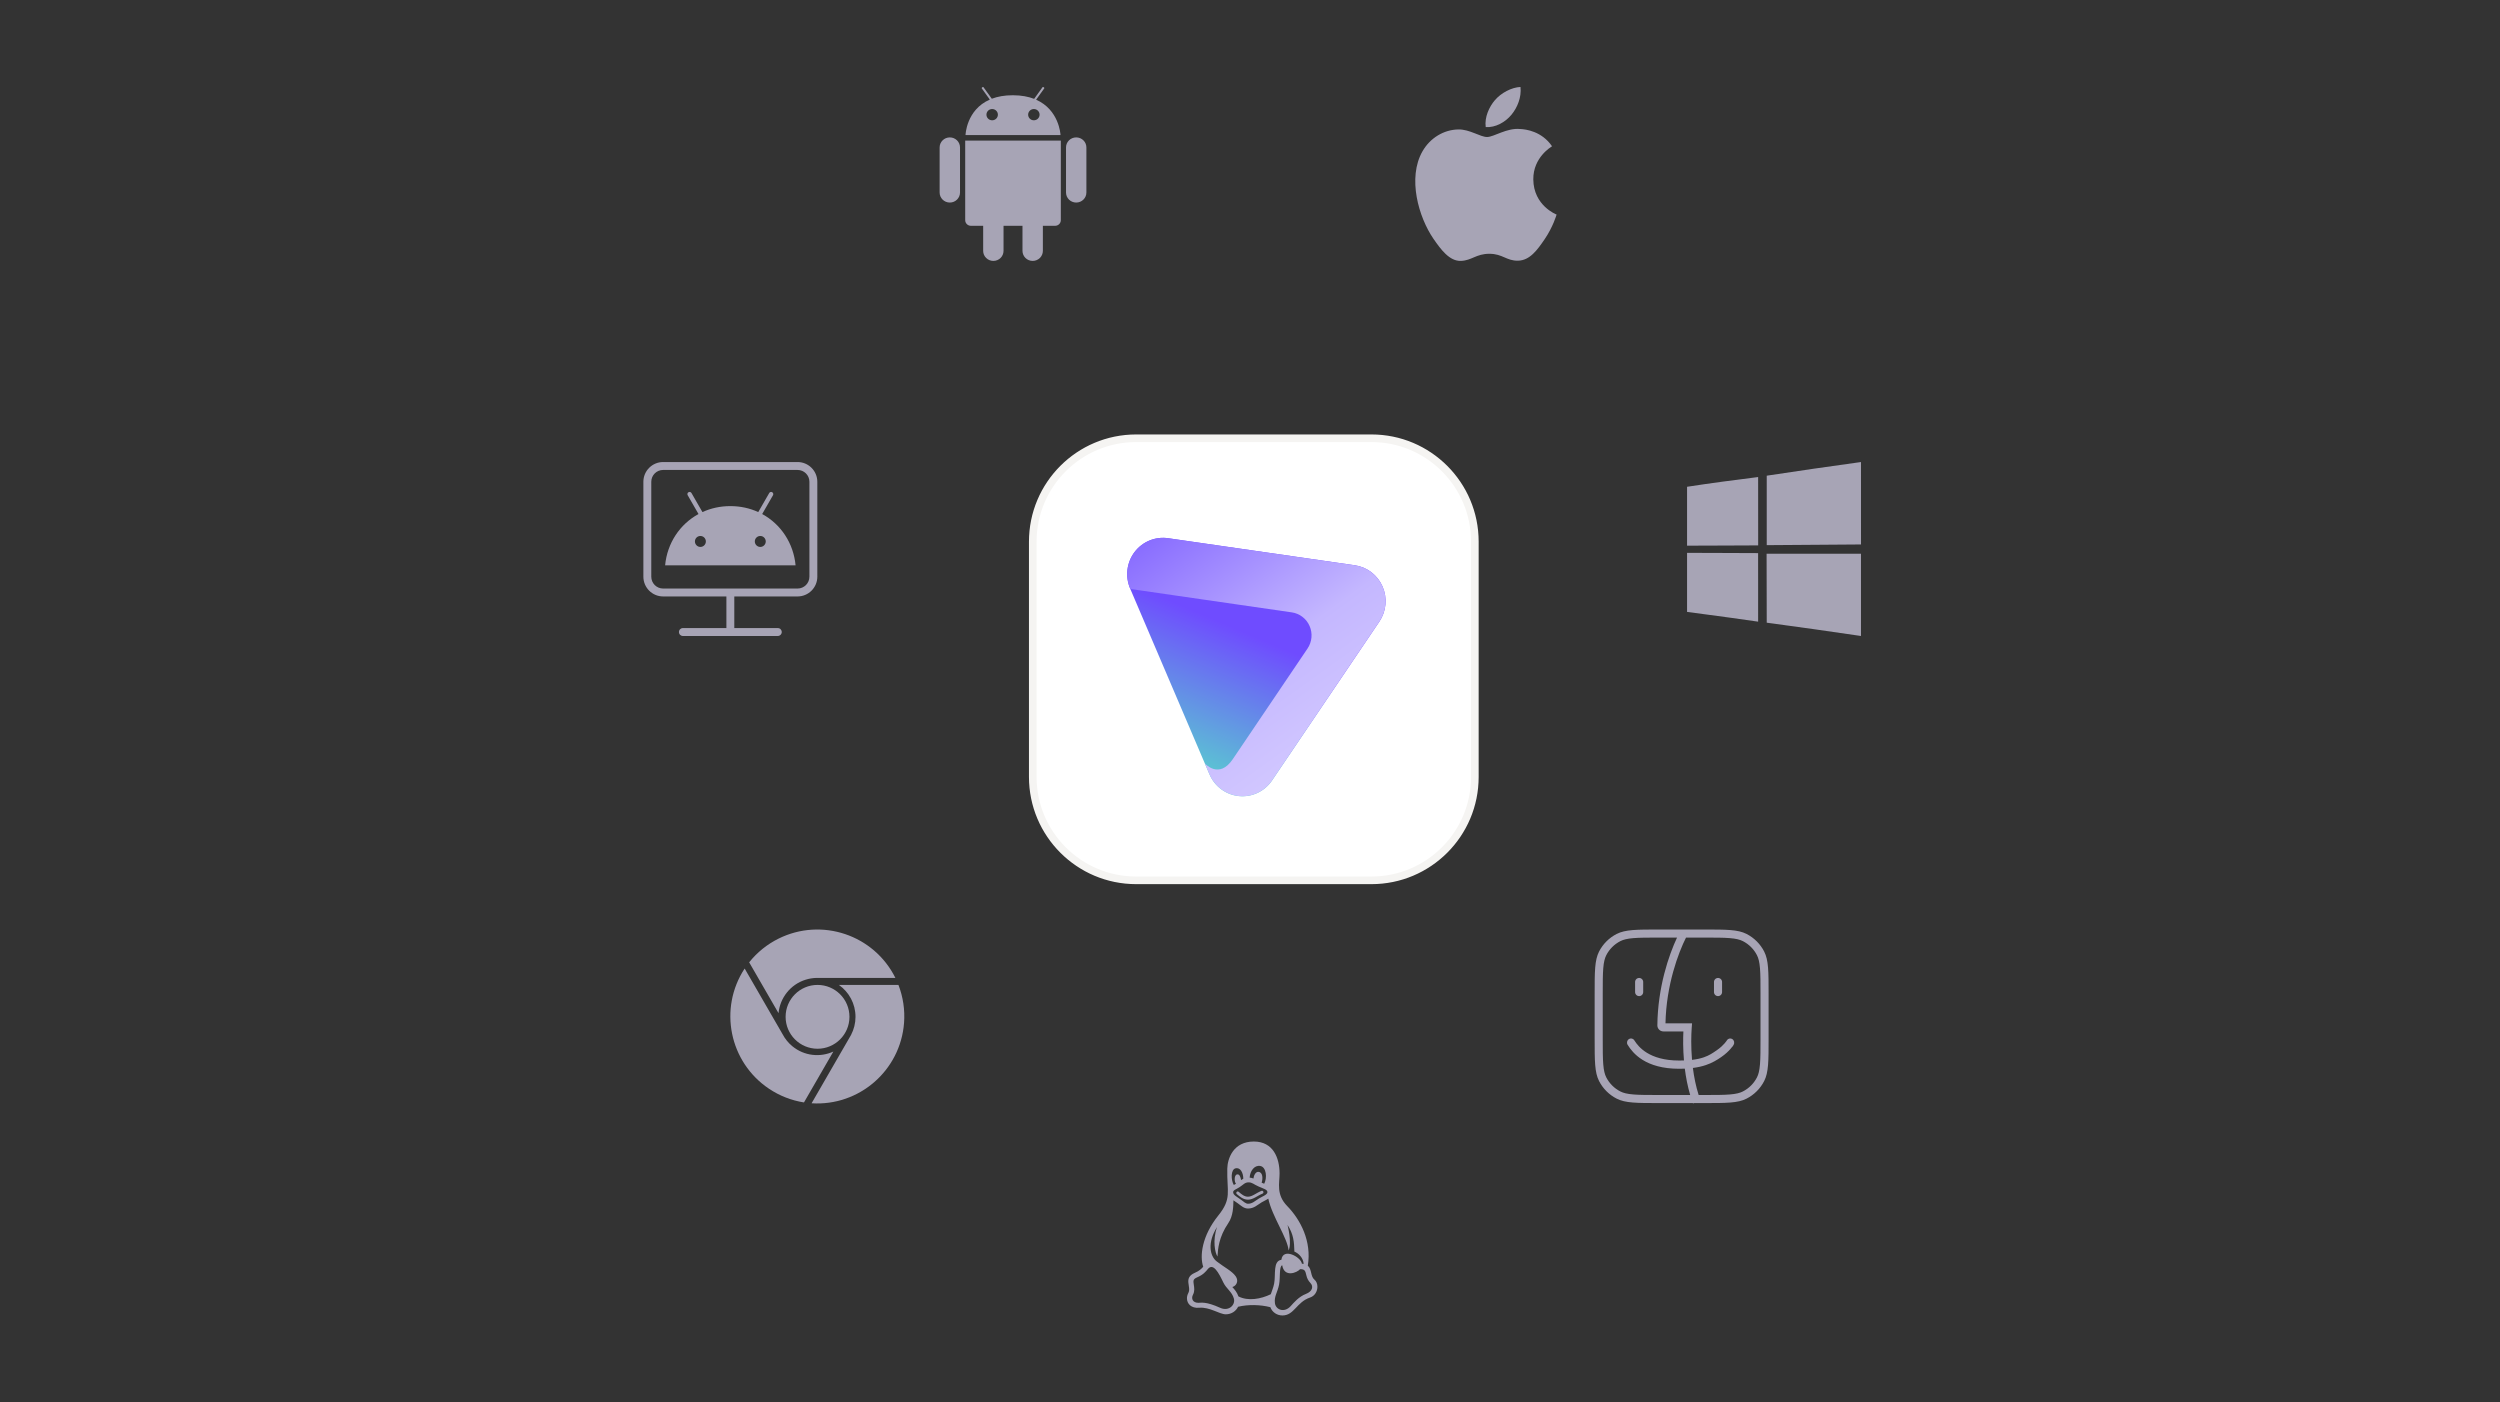 <svg width="328" height="184" viewBox="0 0 328 184" fill="none" xmlns="http://www.w3.org/2000/svg">
    <rect x="0" y="0" width="328" height="184" fill="#333333" stroke="none"/>
    <g clip-path="url(#clip0_1095_1387)">
        <path
            fill-rule="evenodd"
            clip-rule="evenodd"
            d="M137.013 11.585L135.938 13.081C138.94 14.408 139.131 17.566 139.14 17.717C139.14 17.72 139.141 17.722 139.141 17.722H126.676C126.676 17.722 126.766 14.412 129.864 13.065L128.801 11.587C128.779 11.556 128.81 11.495 128.872 11.452C128.934 11.41 129.002 11.399 129.024 11.43L130.125 12.954C130.878 12.667 131.792 12.493 132.909 12.497C134.019 12.501 134.929 12.68 135.68 12.97L136.79 11.428C136.812 11.397 136.88 11.408 136.942 11.45C137.004 11.495 137.036 11.554 137.013 11.585ZM129.421 15.045C129.421 15.454 129.757 15.784 130.172 15.784C130.587 15.784 130.923 15.454 130.923 15.045C130.923 14.636 130.587 14.305 130.172 14.305C129.757 14.305 129.421 14.636 129.421 15.045ZM134.892 15.045C134.892 15.454 135.228 15.784 135.643 15.784C136.056 15.784 136.392 15.454 136.394 15.045C136.394 14.636 136.058 14.305 135.643 14.305C135.228 14.305 134.892 14.636 134.892 15.045Z"
            fill="#A7A4B5"
        />
        <path
            d="M124.616 18.027C123.878 18.027 123.279 18.617 123.279 19.344V25.259C123.279 25.985 123.878 26.575 124.616 26.575C125.354 26.575 125.953 25.985 125.953 25.259V19.344C125.953 18.617 125.354 18.027 124.616 18.027Z"
            fill="#A7A4B5"
        />
        <path
            d="M139.862 19.344C139.862 18.617 140.46 18.027 141.198 18.027C141.936 18.027 142.535 18.617 142.535 19.344V25.259C142.535 25.985 141.936 26.575 141.198 26.575C140.46 26.575 139.862 25.985 139.862 25.259V19.344Z"
            fill="#A7A4B5"
        />
        <path
            d="M126.634 18.449H139.18V28.886C139.18 29.295 138.844 29.626 138.429 29.626H136.824V32.915C136.824 33.642 136.225 34.232 135.487 34.232C134.749 34.232 134.15 33.642 134.15 32.915V29.626H131.664V32.915C131.664 33.642 131.065 34.232 130.327 34.232C129.59 34.232 128.991 33.642 128.991 32.915V29.626H127.385C126.97 29.626 126.634 29.295 126.634 28.886V18.449Z"
            fill="#A7A4B5"
        />
    </g>
    <g clip-path="url(#clip1_1095_1387)">
        <path
            d="M201.169 23.535C201.201 26.988 204.192 28.137 204.225 28.152C204.2 28.233 203.747 29.789 202.649 31.398C201.7 32.788 200.715 34.173 199.163 34.202C197.638 34.23 197.148 33.296 195.405 33.296C193.662 33.296 193.117 34.174 191.674 34.23C190.176 34.287 189.035 32.727 188.078 31.342C186.123 28.509 184.628 23.336 186.635 19.843C187.632 18.109 189.414 17.011 191.347 16.983C192.818 16.955 194.206 17.975 195.105 17.975C196.004 17.975 197.691 16.748 199.465 16.929C200.208 16.96 202.292 17.23 203.63 19.193C203.522 19.259 201.143 20.647 201.169 23.535ZM198.303 15.054C199.099 14.089 199.634 12.746 199.488 11.41C198.341 11.457 196.955 12.176 196.133 13.14C195.397 13.994 194.751 15.36 194.925 16.67C196.203 16.769 197.508 16.02 198.303 15.054Z"
            fill="#A7A4B5"
        />
    </g>
    <g clip-path="url(#clip2_1095_1387)">
        <path
            d="M244.161 60.619C240.036 61.19 235.912 61.782 231.796 62.41C231.793 65.447 231.793 68.485 231.796 71.524C233.909 71.517 236.02 71.498 238.131 71.478L238.132 71.478C240.143 71.459 242.153 71.44 244.164 71.433C244.162 69.63 244.162 67.828 244.162 66.026C244.162 64.224 244.162 62.422 244.161 60.619Z"
            fill="#A7A4B5"
        />
        <path
            d="M230.667 62.587C227.554 62.976 224.442 63.388 221.342 63.865V71.592C222.973 71.597 224.605 71.586 226.236 71.575C227.715 71.565 229.193 71.555 230.672 71.556C230.671 70.227 230.671 68.898 230.67 67.57V67.57C230.669 65.909 230.669 64.249 230.667 62.587Z"
            fill="#A7A4B5"
        />
        <path
            d="M221.342 72.534C222.966 72.528 224.59 72.539 226.214 72.55C227.697 72.56 229.181 72.57 230.664 72.568C230.664 73.702 230.665 74.836 230.666 75.971V75.971C230.668 77.835 230.67 79.698 230.667 81.562C228.301 81.212 225.932 80.895 223.562 80.579L223.56 80.579C222.821 80.48 222.081 80.381 221.342 80.282V72.534Z"
            fill="#A7A4B5"
        />
        <path
            d="M244.16 72.653H231.777C231.78 74.026 231.783 75.398 231.786 76.77C231.789 78.413 231.793 80.055 231.795 81.697C235.92 82.255 240.044 82.826 244.16 83.441C244.16 82.242 244.161 81.043 244.161 79.844C244.162 77.446 244.164 75.05 244.16 72.653Z"
            fill="#A7A4B5"
        />
    </g>
    <path
        fill-rule="evenodd"
        clip-rule="evenodd"
        d="M87.004 60.619H104.639C106.071 60.619 107.233 61.781 107.233 63.212V75.661C107.233 77.092 106.071 78.254 104.639 78.254H96.341V82.403H102.046C102.337 82.403 102.565 82.632 102.565 82.922C102.565 83.213 102.337 83.441 102.046 83.441H89.598C89.307 83.441 89.079 83.213 89.079 82.922C89.079 82.632 89.307 82.403 89.598 82.403H95.303V78.254H87.004C85.573 78.254 84.411 77.092 84.411 75.661V63.212C84.411 61.781 85.573 60.619 87.004 60.619ZM104.639 77.217C105.5 77.217 106.195 76.522 106.195 75.661V63.212C106.195 62.352 105.5 61.657 104.639 61.657H87.004C86.144 61.657 85.448 62.352 85.448 63.212V75.661C85.448 76.522 86.144 77.217 87.004 77.217H104.639Z"
        fill="#A7A4B5"
    />
    <path
        d="M99.998 67.442L101.417 64.975C101.498 64.836 101.449 64.661 101.313 64.58C101.177 64.5 101 64.547 100.922 64.685L99.483 67.184C98.386 66.681 97.15 66.401 95.822 66.401C94.493 66.401 93.258 66.681 92.16 67.184L90.722 64.685C90.642 64.547 90.467 64.5 90.329 64.58C90.191 64.661 90.144 64.836 90.225 64.975L91.644 67.442C89.196 68.773 87.537 71.259 87.264 74.169H104.38C104.106 71.259 102.448 68.773 99.998 67.442ZM91.892 71.758C91.495 71.758 91.175 71.434 91.175 71.038C91.175 70.64 91.497 70.319 91.892 70.319C92.289 70.319 92.609 70.642 92.609 71.038C92.611 71.434 92.289 71.758 91.892 71.758ZM99.75 71.758C99.353 71.758 99.032 71.434 99.032 71.038C99.032 70.64 99.355 70.319 99.75 70.319C100.146 70.319 100.467 70.642 100.467 71.038C100.469 71.434 100.146 71.758 99.75 71.758Z"
        fill="#A7A4B5"
    />
    <g clip-path="url(#clip3_1095_1387)">
        <path
            d="M102.138 123.151C100.641 123.895 99.328 124.956 98.29 126.257L102.143 132.929C102.331 130.947 103.677 129.172 105.696 128.537C106.17 128.389 106.662 128.309 107.158 128.302H117.475C114.662 122.646 107.796 120.34 102.138 123.151Z"
            fill="#A7A4B5"
        />
        <path
            d="M111.448 133.408C111.448 135.72 109.573 137.595 107.26 137.595C104.947 137.595 103.072 135.72 103.072 133.408C103.072 131.096 104.947 129.221 107.26 129.221C109.573 129.221 111.448 131.096 111.448 133.408Z"
            fill="#A7A4B5"
        />
        <path
            d="M110.058 129.221H117.876C118.486 130.802 118.74 132.503 118.612 134.201C118.139 140.453 112.721 145.149 106.479 144.751L111.485 136.082C111.535 136.002 111.582 135.92 111.627 135.837L111.67 135.762L111.667 135.761C112.039 135.045 112.238 134.247 112.242 133.432C112.25 131.69 111.385 130.149 110.058 129.221Z"
            fill="#A7A4B5"
        />
        <path
            d="M102.685 135.705C102.999 136.3 103.428 136.831 103.952 137.263C105.513 138.551 107.612 138.756 109.336 137.964L105.481 144.64C103.843 144.382 102.276 143.77 100.893 142.843C95.676 139.347 94.26 132.308 97.698 127.071L102.685 135.705Z"
            fill="#A7A4B5"
        />
    </g>
    <g clip-path="url(#clip4_1095_1387)">
        <path
            d="M224.875 128.837C224.875 128.545 225.112 128.307 225.405 128.307C225.698 128.307 225.936 128.545 225.936 128.837V130.161C225.936 130.453 225.698 130.69 225.405 130.69C225.112 130.69 224.875 130.453 224.875 130.161V128.837Z"
            fill="#A7A4B5"
        />
        <path
            d="M215.056 128.307C214.763 128.307 214.525 128.545 214.525 128.837V130.161C214.525 130.453 214.763 130.69 215.056 130.69C215.349 130.69 215.587 130.453 215.587 130.161V128.837C215.587 128.545 215.349 128.307 215.056 128.307Z"
            fill="#A7A4B5"
        />
        <path
            fill-rule="evenodd"
            clip-rule="evenodd"
            d="M222.102 144.723H217.71C214.737 144.723 213.251 144.723 212.116 144.146C211.117 143.638 210.305 142.828 209.796 141.832C209.218 140.699 209.218 139.216 209.218 136.25V130.426C209.218 127.46 209.218 125.977 209.796 124.844C210.305 123.848 211.117 123.038 212.116 122.53C213.251 121.953 214.737 121.953 217.71 121.953H223.548C226.52 121.953 228.006 121.953 229.142 122.53C230.14 123.038 230.952 123.848 231.461 124.844C232.039 125.977 232.039 127.46 232.039 130.426V136.25C232.039 139.216 232.039 140.699 231.461 141.832C230.952 142.828 230.14 143.638 229.142 144.146C228.006 144.723 226.52 144.723 223.548 144.723H222.262L222.121 144.775C222.115 144.758 222.108 144.74 222.102 144.723ZM221.206 123.012H223.548C225.051 123.012 226.115 123.013 226.947 123.081C227.766 123.148 228.267 123.274 228.66 123.474C229.459 123.88 230.108 124.528 230.515 125.325C230.716 125.717 230.842 126.216 230.909 127.034C230.977 127.864 230.978 128.925 230.978 130.426V136.25C230.978 137.751 230.977 138.812 230.909 139.642C230.842 140.46 230.716 140.959 230.515 141.351C230.108 142.148 229.459 142.796 228.66 143.202C228.267 143.402 227.766 143.528 226.947 143.595C226.115 143.663 225.051 143.664 223.548 143.664H222.862C222.49 142.488 222.253 141.273 222.106 140.116C222.756 140.033 223.305 139.905 223.784 139.745C224.653 139.456 225.276 139.067 225.83 138.685C226.394 138.296 226.793 137.904 227.054 137.603C227.155 137.487 227.235 137.385 227.297 137.301L227.313 137.312L227.452 137.072L227.452 137.071L227.453 137.07L227.453 137.069L227.453 137.069L227.454 137.068C227.596 136.824 227.531 136.497 227.287 136.336C227.033 136.167 226.706 136.258 226.558 136.511L226.557 136.512L226.557 136.512C226.555 136.514 226.552 136.519 226.548 136.526C226.539 136.54 226.523 136.565 226.5 136.597C226.454 136.662 226.38 136.761 226.275 136.881C226.065 137.123 225.731 137.454 225.248 137.787L225.209 137.814C224.72 138.152 224.257 138.472 223.554 138.716C223.139 138.86 222.636 138.979 221.993 139.054C221.842 137.285 221.887 135.744 221.954 134.833L221.996 134.265H218.511C218.616 129.197 220.202 125.008 221.206 123.012ZM220.935 139.131C220.806 137.619 220.816 136.275 220.861 135.324H218.241C217.801 135.324 217.441 134.966 217.446 134.523C217.497 129.517 218.953 125.305 220.027 123.012H217.71C216.206 123.012 215.142 123.013 214.31 123.081C213.491 123.148 212.991 123.274 212.598 123.474C211.799 123.88 211.149 124.528 210.742 125.325C210.542 125.717 210.415 126.216 210.348 127.034C210.28 127.864 210.279 128.925 210.279 130.426V136.25C210.279 137.751 210.28 138.812 210.348 139.642C210.415 140.46 210.542 140.959 210.742 141.351C211.149 142.148 211.799 142.796 212.598 143.202C212.991 143.402 213.491 143.528 214.31 143.595C215.142 143.663 216.206 143.664 217.71 143.664H221.752C221.411 142.507 221.188 141.327 221.047 140.206C220.811 140.216 220.563 140.222 220.303 140.222C218.101 140.222 216.581 139.718 215.522 139.066C214.464 138.413 213.884 137.623 213.547 137.083C213.397 136.843 213.452 136.515 213.69 136.346C213.939 136.169 214.271 136.248 214.427 136.498C214.69 136.919 215.175 137.576 216.079 138.129C216.982 138.682 218.319 139.142 220.303 139.142C220.524 139.142 220.735 139.138 220.935 139.131Z"
            fill="#A7A4B5"
        />
    </g>
    <path
        d="M172.446 167.881C171.923 167.457 172.127 166.521 171.584 166.058C172.11 162.859 170.636 160.038 168.879 158.231C167.404 156.714 167.879 155.238 167.879 153.961C167.879 151.92 167.041 149.768 164.503 149.768C161.791 149.768 161.047 152.031 161.02 153.322C160.956 156.424 161.647 157.23 159.832 159.488C157.696 162.144 157.381 164.793 157.863 166.198C157.638 166.461 157.334 166.752 156.765 166.992C155.194 167.677 156.346 168.823 155.911 169.636C155.787 169.867 155.729 170.108 155.729 170.339C155.729 171.053 156.295 171.67 157.325 171.578C158.714 171.454 159.996 172.438 160.825 172.438C161.558 172.438 162.159 172.022 162.438 171.448C163.747 171.126 165.364 171.167 166.672 171.504C166.907 172.161 167.544 172.589 168.253 172.589C169.804 172.589 170.102 170.831 171.882 170.236C172.522 170.022 172.845 169.4 172.845 168.821C172.845 168.45 172.713 168.097 172.446 167.881ZM163.748 157.93C163.445 157.93 163.194 157.685 162.798 157.39C162.295 157.017 161.785 156.802 161.791 156.411C161.791 156.141 162.151 156.059 162.617 155.763C163.117 155.446 163.312 155.125 163.805 155.125C164.309 155.125 164.461 155.38 165.145 155.676C165.819 155.967 166.287 156.082 166.287 156.411C166.287 156.748 165.583 156.99 165.186 157.236C164.603 157.595 164.304 157.93 163.748 157.93ZM165.332 152.971C166.17 153.105 166.265 154.579 165.863 155.305L165.526 155.167C165.701 154.65 165.698 153.8 165.112 153.746C164.74 153.712 164.501 154.203 164.449 154.623C164.304 154.562 164.145 154.518 163.952 154.502C164.011 153.624 164.578 152.85 165.332 152.971ZM162.096 153.286C162.739 153.126 163.118 153.874 163.121 154.65L162.826 154.831C162.786 154.505 162.641 153.978 162.275 154.09C161.885 154.212 161.948 155.12 162.166 155.307L161.875 155.468C161.476 154.796 161.477 153.44 162.096 153.286ZM160.085 171.584C158.218 170.735 157.584 170.928 157.227 170.928C156.488 170.928 156.247 170.377 156.524 169.856C156.76 169.414 156.687 168.951 156.629 168.579C156.54 168.01 156.523 167.824 157.084 167.579C157.859 167.25 158.203 166.827 158.46 166.51C159.18 165.619 159.908 167.021 160.504 168.269C160.891 169.079 161.653 169.488 161.888 170.385C162.103 171.213 161.212 172.098 160.085 171.584ZM166.729 169.802C165.413 170.442 163.736 170.736 162.482 170.087C162.296 169.551 162 169.205 161.68 168.857C162.193 168.722 162.573 168.083 162.118 167.441C161.632 166.755 160.639 166.277 159.636 165.501C158.697 164.776 158.401 162.987 159.679 160.988C159.056 162.759 159.42 164.391 159.733 164.857C159.797 163.918 159.872 162.349 161.155 160.469C161.803 159.52 161.812 158.267 161.827 157.483L162.416 157.886C162.85 158.207 163.213 158.56 163.734 158.56C164.504 158.56 164.93 158.117 165.524 157.749C165.756 157.606 166.107 157.461 166.401 157.261C166.896 159.615 168.944 162.447 169.059 164.06C169.536 163.078 168.924 160.718 168.924 160.718C169.725 161.94 169.789 162.959 169.824 164.208C170.384 164.437 170.985 165.034 171.04 165.821L170.807 165.794C170.687 164.92 168.328 163.637 168.116 165.282C166.984 165.454 167.396 167.246 167.168 168.408C167.063 168.94 166.869 169.36 166.729 169.802ZM171.337 169.763C170.4 170.125 169.768 170.892 169.333 171.368C168.496 172.287 167.389 171.847 167.272 170.987C167.147 170.068 167.614 169.567 167.815 168.539C167.999 167.601 167.794 166.156 168.225 166.002C168.506 167.669 170.19 166.968 170.574 166.514C171.199 166.514 171.251 166.725 171.391 167.31C171.478 167.676 171.599 167.984 171.94 168.346C172.338 168.771 172.216 169.424 171.337 169.763ZM163.729 157.396C163.11 157.396 162.647 156.984 162.271 156.664C162.078 156.502 162.318 156.201 162.511 156.365C162.879 156.677 163.25 157.007 163.729 157.007C164.307 157.007 164.815 156.513 165.505 156.241C165.74 156.149 165.874 156.512 165.641 156.605C164.971 156.868 164.434 157.396 163.729 157.396Z"
        fill="#A7A4B5"
    />
    <path
        d="M149.068 57.5H179.932C187.425 57.5 193.5 63.575 193.5 71.068V101.932C193.5 109.425 187.425 115.5 179.932 115.5H149.068C141.575 115.5 135.5 109.425 135.5 101.932V71.068C135.5 63.575 141.575 57.5 149.068 57.5Z"
        fill="white"
        stroke="#F5F4F2"
    />
    <path
        d="M153.257 70.611L177.754 74.162C178.546 74.276 179.295 74.593 179.932 75.082C180.569 75.57 181.072 76.215 181.394 76.955C181.716 77.695 181.847 78.506 181.773 79.311C181.699 80.116 181.423 80.889 180.972 81.556L166.892 102.396C166.417 103.099 165.764 103.661 165.002 104.022C164.239 104.383 163.395 104.53 162.557 104.449C161.719 104.367 160.917 104.06 160.237 103.559C159.556 103.058 159.021 102.381 158.687 101.599L148.27 77.208C147.939 76.431 147.818 75.579 147.92 74.74C148.022 73.9 148.344 73.103 148.852 72.431C149.36 71.759 150.036 71.236 150.81 70.916C151.585 70.596 152.429 70.491 153.257 70.611Z"
        fill="url(#paint0_linear_1095_1387)"
    />
    <path
        d="M177.755 74.162L153.258 70.611C152.43 70.491 151.585 70.596 150.811 70.916C150.036 71.236 149.36 71.759 148.852 72.431C148.344 73.103 148.022 73.9 147.92 74.74C147.818 75.579 147.939 76.431 148.27 77.208L148.298 77.273L169.488 80.343C169.995 80.417 170.475 80.62 170.884 80.934C171.292 81.247 171.614 81.661 171.82 82.135C172.026 82.609 172.11 83.129 172.063 83.645C172.015 84.161 171.839 84.656 171.55 85.084L161.736 99.611C159.93 102.281 158.077 100.166 158.077 100.166L158.687 101.598C158.891 102.074 159.17 102.513 159.513 102.898L159.581 102.971C159.615 103.006 159.648 103.043 159.683 103.08C159.759 103.154 159.837 103.228 159.916 103.3L160.008 103.377C160.077 103.435 160.146 103.489 160.218 103.541C160.243 103.56 160.267 103.58 160.293 103.597C160.386 103.665 160.483 103.728 160.581 103.788L160.652 103.828C160.746 103.882 160.842 103.934 160.939 103.982L160.963 103.996C161.977 104.492 163.134 104.604 164.223 104.31C165.311 104.015 166.259 103.335 166.892 102.393L180.973 81.554C181.424 80.887 181.699 80.114 181.773 79.309C181.846 78.505 181.716 77.694 181.394 76.954C181.072 76.215 180.569 75.57 179.932 75.081C179.296 74.593 178.546 74.276 177.755 74.162Z"
        fill="url(#paint1_linear_1095_1387)"
    />
    <defs>
        <linearGradient
            id="paint0_linear_1095_1387"
            x1="166.305"
            y1="79.772"
            x2="151.326"
            y2="114.921"
            gradientUnits="userSpaceOnUse"
        >
            <stop offset="0.108" stop-color="#6F4CFF" />
            <stop offset="0.824" stop-color="#52FCBE" />
        </linearGradient>
        <linearGradient
            id="paint1_linear_1095_1387"
            x1="190.733"
            y1="96.244"
            x2="157.289"
            y2="50.023"
            gradientUnits="userSpaceOnUse"
        >
            <stop offset="0.094" stop-color="#D4CAFF" />
            <stop offset="0.396" stop-color="#C4B7FF" />
            <stop offset="0.951" stop-color="#6D4AFF" />
        </linearGradient>
        <clipPath id="clip0_1095_1387">
            <rect width="22.822" height="22.822" fill="white" transform="translate(121.496 11.41)" />
        </clipPath>
        <clipPath id="clip1_1095_1387">
            <rect width="22.822" height="22.822" fill="white" transform="translate(183.543 11.41)" />
        </clipPath>
        <clipPath id="clip2_1095_1387">
            <rect width="22.822" height="22.822" fill="white" transform="translate(221.342 60.619)" />
        </clipPath>
        <clipPath id="clip3_1095_1387">
            <rect width="22.822" height="22.822" fill="white" transform="translate(95.822 121.953)" />
        </clipPath>
        <clipPath id="clip4_1095_1387">
            <rect width="22.822" height="22.822" fill="white" transform="translate(209.218 121.953)" />
        </clipPath>
    </defs>
</svg>
